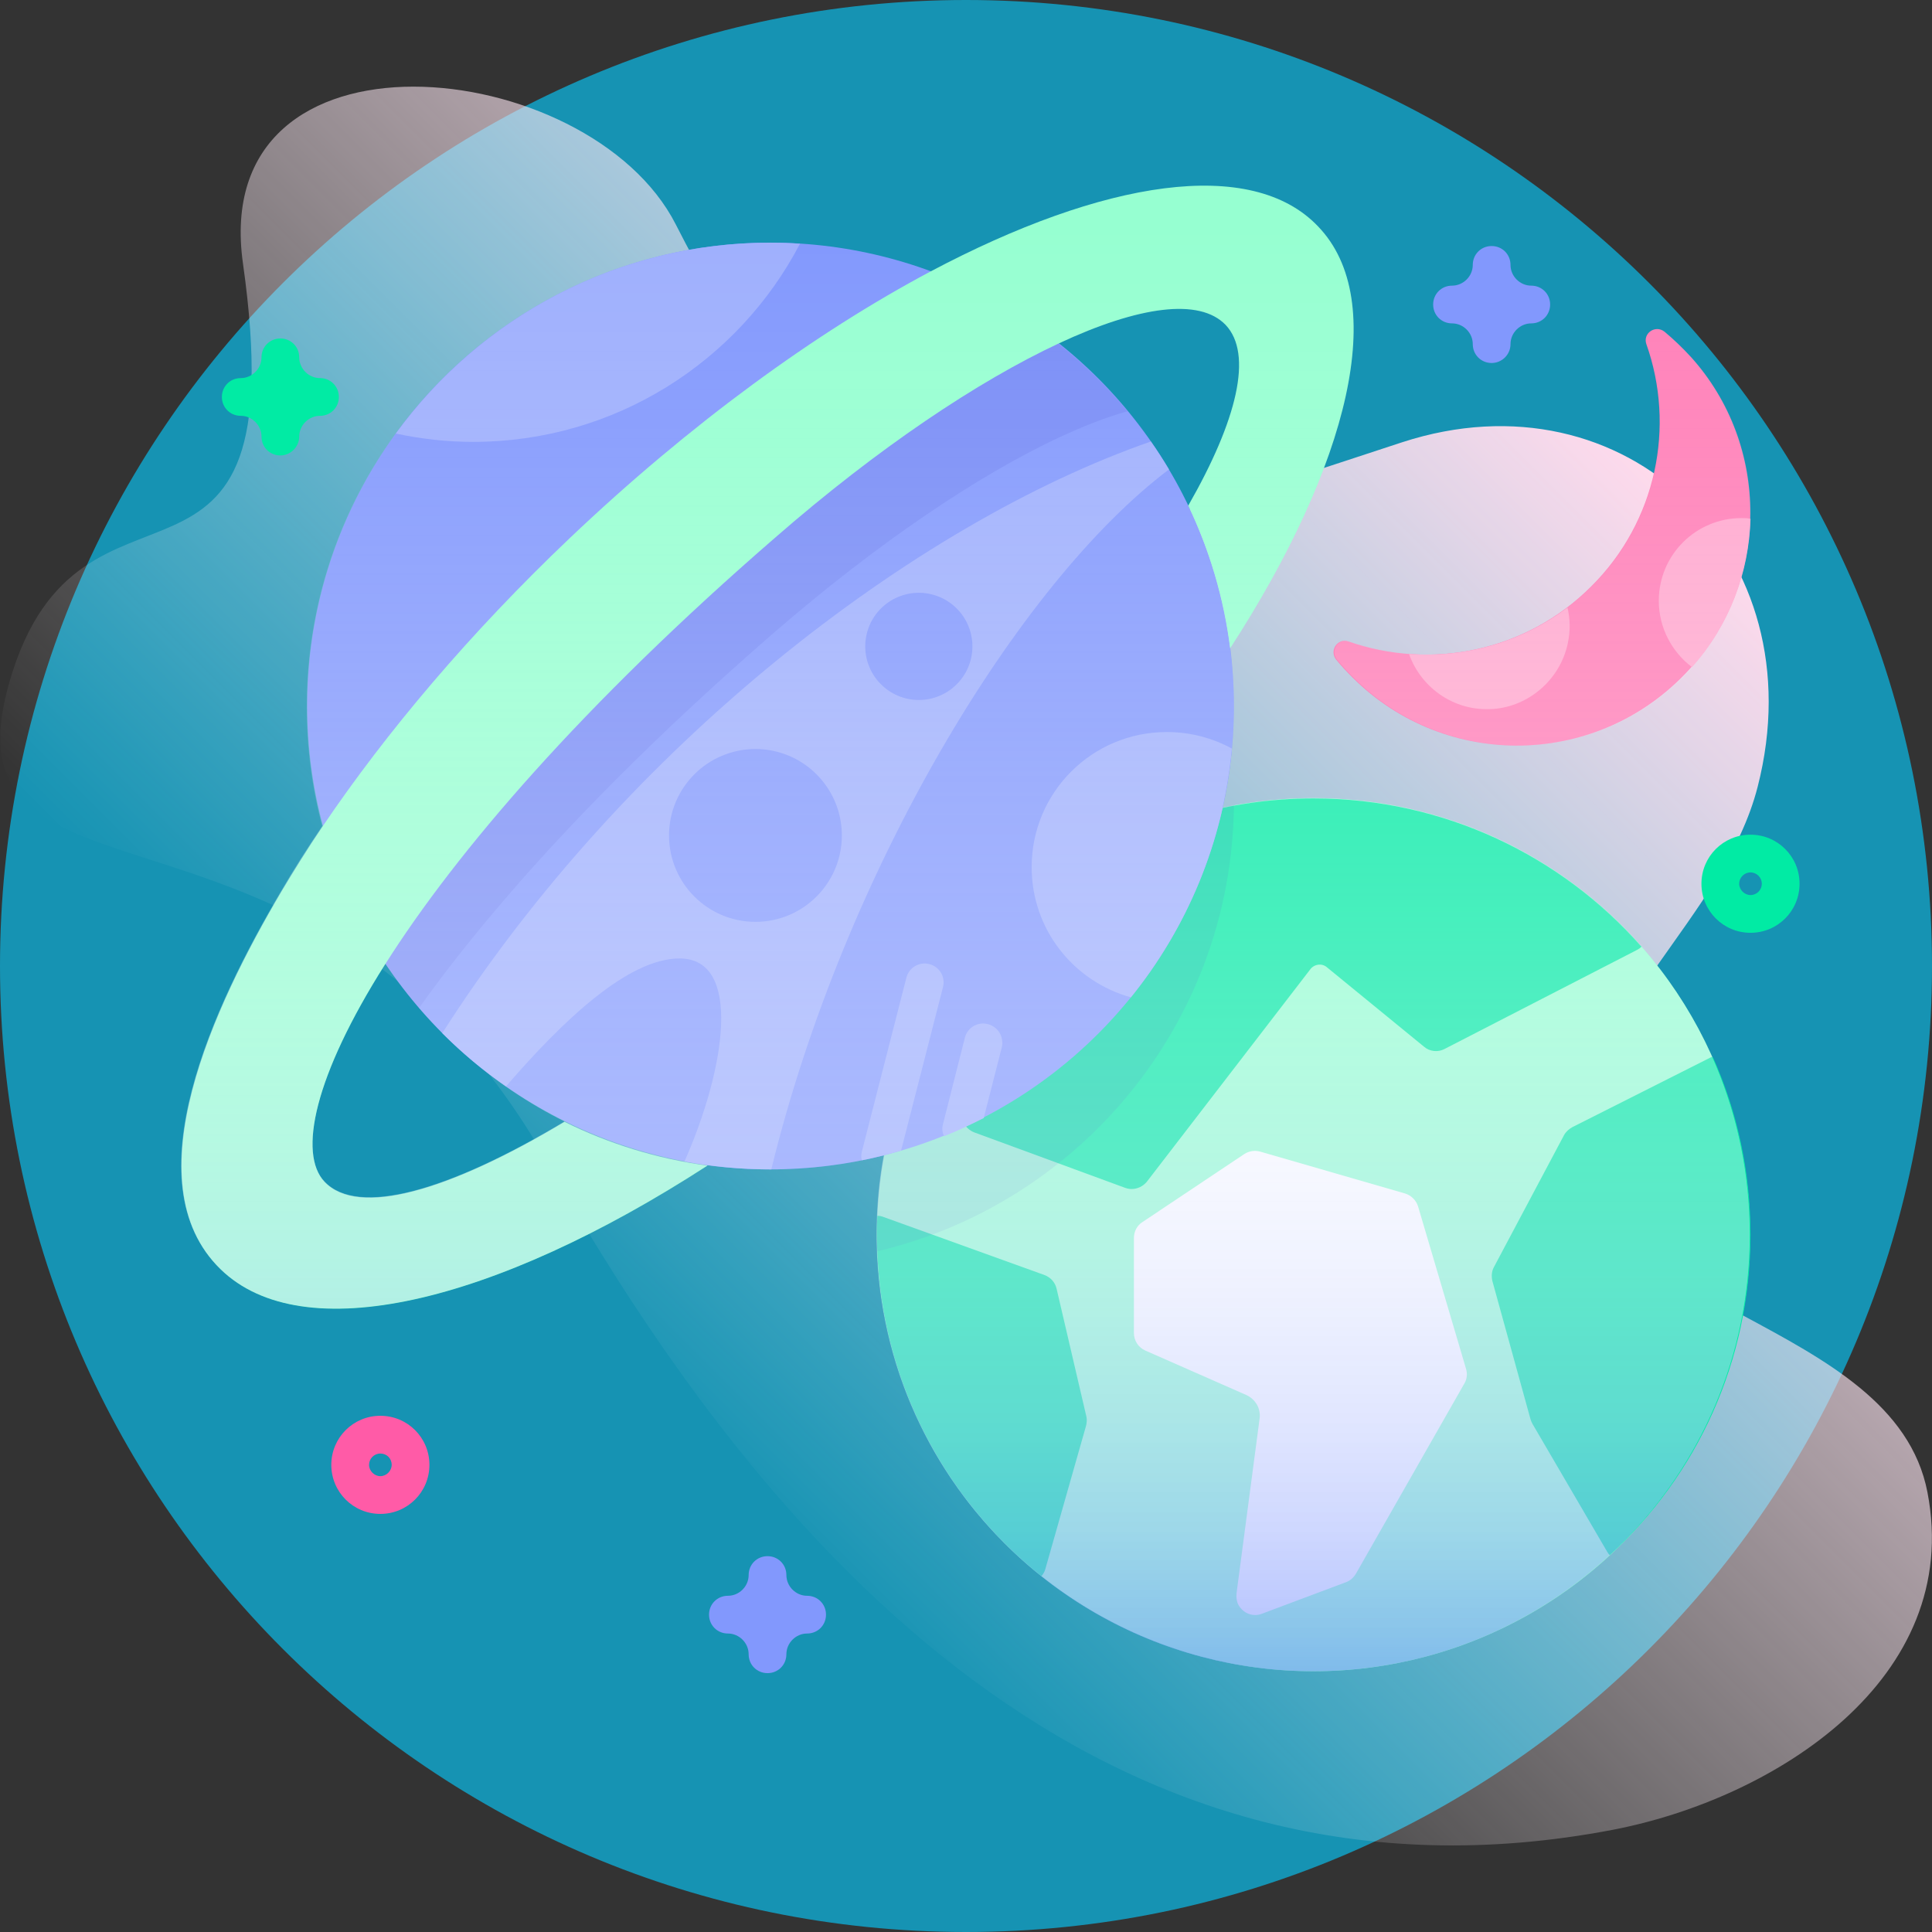 <svg xmlns="http://www.w3.org/2000/svg" xmlns:xlink="http://www.w3.org/1999/xlink" viewBox="0,0,256,256" width="512px" height="512px" fill-rule="nonzero">
    <rect x="0" y="0" width="256" height="256" fill="#333333" stroke="none"/>
    <defs>
        <linearGradient x1="160.458" y1="366.357" x2="420.657" y2="106.158" gradientUnits="userSpaceOnUse" id="color-1">
            <stop offset="0" stop-color="#fffcff" stop-opacity="0"></stop>
            <stop offset="1" stop-color="#ffdaec"></stop>
        </linearGradient>
        <linearGradient x1="408.732" y1="450.553" x2="408.732" y2="58.454" gradientUnits="userSpaceOnUse" id="color-2">
            <stop offset="0" stop-color="#6582fd" stop-opacity="0.6"></stop>
            <stop offset="0.05" stop-color="#839afd" stop-opacity="0.57"></stop>
            <stop offset="0.116" stop-color="#a4b5fe" stop-opacity="0.53"></stop>
            <stop offset="0.191" stop-color="#c1ccfe" stop-opacity="0.486"></stop>
            <stop offset="0.274" stop-color="#d8dffe" stop-opacity="0.436"></stop>
            <stop offset="0.369" stop-color="#e9edff" stop-opacity="0.379"></stop>
            <stop offset="0.483" stop-color="#f6f8ff" stop-opacity="0.31"></stop>
            <stop offset="0.637" stop-color="#fdfdff" stop-opacity="0.218"></stop>
            <stop offset="1" stop-color="#ffffff" stop-opacity="0"></stop>
        </linearGradient>
        <linearGradient x1="256" y1="450.553" x2="256" y2="58.454" gradientUnits="userSpaceOnUse" id="color-3">
            <stop offset="0" stop-color="#6582fd" stop-opacity="0.6"></stop>
            <stop offset="0.05" stop-color="#839afd" stop-opacity="0.57"></stop>
            <stop offset="0.116" stop-color="#a4b5fe" stop-opacity="0.53"></stop>
            <stop offset="0.191" stop-color="#c1ccfe" stop-opacity="0.486"></stop>
            <stop offset="0.274" stop-color="#d8dffe" stop-opacity="0.436"></stop>
            <stop offset="0.369" stop-color="#e9edff" stop-opacity="0.379"></stop>
            <stop offset="0.483" stop-color="#f6f8ff" stop-opacity="0.31"></stop>
            <stop offset="0.637" stop-color="#fdfdff" stop-opacity="0.218"></stop>
            <stop offset="1" stop-color="#ffffff" stop-opacity="0"></stop>
        </linearGradient>
    </defs>
    <g
        fill="#1693b3"
        fill-rule="nonzero"
        stroke="none"
        stroke-width="1"
        stroke-linecap="butt"
        stroke-linejoin="miter"
        stroke-miterlimit="10"
        stroke-dasharray=""
        stroke-dashoffset="0"
        font-family="none"
        font-weight="none"
        font-size="none"
        text-anchor="none"
        style="mix-blend-mode: normal"
    >
        <path d="M128,256c-70.692,0 -128,-57.308 -128,-128v0c0,-70.692 57.308,-128 128,-128v0c70.692,0 128,57.308 128,128v0c0,70.692 -57.308,128 -128,128z" id="shape"></path>
    </g>
    <g
        fill="none"
        fill-rule="nonzero"
        stroke="none"
        stroke-width="1"
        stroke-linecap="butt"
        stroke-linejoin="miter"
        stroke-miterlimit="10"
        stroke-dasharray=""
        stroke-dashoffset="0"
        font-family="none"
        font-weight="none"
        font-size="none"
        text-anchor="none"
        style="mix-blend-mode: normal"
    >
        <g transform="scale(0.5,0.5)">
            <path
                d="M510.8,395.5c-8.9,-46.4 -90.9,-48 -91.5,-91.8c-0.4,-34.9 37.6,-60.4 46.5,-95.2c15.8,-61.7 -34.9,-110.6 -94.2,-91.3c-98.7,32.2 -137.1,50.9 -192.5,-57.7c-23,-45.2 -124.1,-55.7 -114.7,10.4c14.4,102.1 -43,46 -61.8,110.5c-19.8,67.8 81.5,19.4 142.4,127.5c59.2,105.1 148.4,202.7 282.5,177c42.9,-8.3 92.8,-40 83.3,-89.4z"
                fill="url(#color-1)"
            ></path>
            <path
                d="M100.8,401.2c-7.2,0 -13,-5.8 -13,-13c0,-7.2 5.8,-13 13,-13c7.2,0 13,5.8 13,13c0,7.2 -5.8,13 -13,13zM100.8,385.2c-1.7,0 -3,1.4 -3,3c0,1.6 1.4,3 3,3c1.6,0 3,-1.4 3,-3c0,-1.7 -1.3,-3 -3,-3z"
                fill="#ff5ba7"
            ></path>
            <path
                d="M463.9,247.2c-7.2,0 -13,-5.8 -13,-13c0,-7.2 5.8,-13 13,-13c7.2,0 13,5.8 13,13c0,7.2 -5.8,13 -13,13zM463.9,231.2c-1.7,0 -3,1.4 -3,3c0,1.6 1.4,3 3,3c1.7,0 3,-1.4 3,-3c0,-1.6 -1.3,-3 -3,-3z"
                fill="#01eba4"
            ></path>
            <path
                d="M395.3,96.2c-2.8,0 -5,-2.2 -5,-5c0,-3 -2.5,-5.5 -5.5,-5.5c-2.8,0 -5,-2.2 -5,-5c0,-2.8 2.2,-5 5,-5c3,0 5.5,-2.5 5.5,-5.5c0,-2.8 2.2,-5 5,-5c2.8,0 5,2.2 5,5c0,3 2.5,5.5 5.5,5.5c2.8,0 5,2.2 5,5c0,2.8 -2.2,5 -5,5c-3,0 -5.5,2.5 -5.5,5.5c0,2.8 -2.3,5 -5,5z"
                fill="#8298fd"
            ></path>
            <path
                d="M203.4,443.4c-2.8,0 -5,-2.2 -5,-5c0,-3 -2.5,-5.5 -5.5,-5.5c-2.8,0 -5,-2.2 -5,-5c0,-2.8 2.2,-5 5,-5c3,0 5.5,-2.5 5.5,-5.5c0,-2.8 2.2,-5 5,-5c2.8,0 5,2.2 5,5c0,3 2.5,5.5 5.5,5.5c2.8,0 5,2.2 5,5c0,2.8 -2.2,5 -5,5c-3,0 -5.5,2.5 -5.5,5.5c0,2.8 -2.2,5 -5,5z"
                fill="#8298fd"
            ></path>
            <path
                d="M74.3,120.7c-2.8,0 -5,-2.2 -5,-5c0,-3 -2.5,-5.5 -5.5,-5.5c-2.8,0 -5,-2.2 -5,-5c0,-2.8 2.2,-5 5,-5c3,0 5.5,-2.5 5.5,-5.5c0,-2.8 2.2,-5 5,-5c2.8,0 5,2.2 5,5c0,3 2.5,5.5 5.5,5.5c2.8,0 5,2.2 5,5c0,2.8 -2.2,5 -5,5c-3,0 -5.5,2.5 -5.5,5.5c0,2.7 -2.3,5 -5,5z"
                fill="#01eba4"
            ></path>
            <circle cx="348.1" cy="327.2" r="115.7" fill="#96ffd1"></circle>
            <path
                d="M375.8,319.7c-0.5,-1.6 -1.8,-2.9 -3.4,-3.4l-38.4,-11.1c-1.4,-0.4 -2.9,-0.2 -4.2,0.6l-27.1,18.1c-1.4,0.9 -2.2,2.5 -2.2,4.2v25.2c0,2 1.2,3.8 3,4.6l26.8,11.8c2.4,1.1 3.9,3.6 3.5,6.3l-6.1,46.2c-0.1,1.1 0,2.3 0.6,3.3c1,1.6 2.6,2.5 4.3,2.5c0.6,0 1.2,-0.1 1.7,-0.3l22.4,-8.4c1.1,-0.4 2,-1.2 2.6,-2.2l28.8,-50.5c0.7,-1.2 0.8,-2.6 0.4,-3.9z"
                fill="#ffffff"
            ></path>
            <path
                d="M258.2,300.1l40,14.7c0.6,0.2 1.1,0.3 1.7,0.3c1.5,0 3,-0.7 4,-1.9l43.4,-56.4c1,-1.3 3,-1.6 4.3,-0.5l25.8,21.1c1.5,1.3 3.7,1.5 5.4,0.6l51.1,-26.3c0.4,-0.2 0.8,-0.5 1.1,-0.8c-21.2,-24.1 -52.3,-39.3 -86.9,-39.3c-44.9,0 -83.8,25.5 -103,62.9l10.2,23c0.6,1.1 1.6,2.1 2.9,2.6z"
                fill="#01eba4"
            ></path>
            <path
                d="M287.8,377.9c0.2,-0.8 0.3,-1.7 0.1,-2.5l-7.9,-33.9c-0.4,-1.7 -1.6,-3 -3.2,-3.6l-42.7,-15.4c-0.5,-0.2 -1,-0.3 -1.6,-0.3c-0.1,1.7 -0.1,3.3 -0.1,5c0,36.6 17,69.3 43.6,90.5c0.4,-0.5 0.8,-1.1 1,-1.8z"
                fill="#01eba4"
            ></path>
            <path
                d="M463.9,327.2c0,-16.7 -3.5,-32.5 -9.9,-46.9c-0.2,-0.1 -0.3,-0.1 -0.4,-0.2l-36.9,18.6c-0.9,0.5 -1.7,1.2 -2.2,2.1l-18.6,35c-0.6,1.1 -0.7,2.4 -0.4,3.7l10.1,36.6c0.1,0.4 0.3,0.8 0.5,1.2l19.8,33.9c0.2,0.3 0.4,0.7 0.7,0.9c23,-21 37.3,-51.3 37.3,-84.9z"
                fill="#01eba4"
            ></path>
            <path d="M327,213.4c-53.8,10 -94.6,57.1 -94.6,113.8c0,1.5 0,2.9 0.1,4.4c53.8,-12.7 93.9,-60.7 94.5,-118.2z" fill="#2626bc" opacity="0.1"></path>
            <circle cx="204.2" cy="187.1" r="122.8" fill="#8298fd"></circle>
            <path d="M246.3,255.5c-2.7,-0.7 -5.4,0.9 -6.1,3.6l-11.8,46.1c-0.2,0.8 -0.2,1.6 0,2.3c3.5,-0.7 7,-1.6 10.4,-2.6l11.1,-43.3c0.7,-2.7 -0.9,-5.4 -3.6,-6.1z" fill="#9eaffd"></path>
            <path d="M261.8,271.4c-2.7,-0.7 -5.4,0.9 -6.1,3.6l-5.8,22.9c-0.3,1.1 -0.2,2.2 0.3,3.2c3.6,-1.4 7.1,-3.1 10.5,-4.8l4.8,-18.8c0.6,-2.7 -1,-5.4 -3.7,-6.1z" fill="#9eaffd"></path>
            <path
                d="M102.1,255.4c2.7,4.1 5.7,8 8.9,11.8c19.7,-27.7 50.5,-61.7 94.3,-99.7c27.4,-23.7 53.9,-41.5 75.2,-51.5c6.7,-3.1 12.8,-5.5 18.3,-7c-5.5,-6.6 -11.6,-12.6 -18.4,-18c-21.4,10 -47.8,27.7 -75.2,51.4c-50.9,44.4 -84.3,83.3 -103.1,113z"
                fill="#2626bc"
                opacity="0.1"
            ></path>
            <path
                d="M448.1,94.6c-2.2,-2.4 -4.6,-4.7 -7,-6.7c-2.4,-1.9 -5.8,0.4 -4.8,3.3c7.7,21.7 2.8,46.9 -14.6,64.2c-17.4,17.4 -42.5,22.2 -64.3,14.6c-2.9,-1 -5.2,2.4 -3.3,4.8c1.3,1.6 2.8,3.2 4.3,4.7c24.8,24.8 65.4,24.1 89.3,-2.1c21.4,-23.3 21.5,-59.4 0.4,-82.8z"
                fill="#ff7eb7"
            ></path>
            <path d="M396.6,187.8c9.3,-1.1 17,-8.2 18.9,-17.4c0.7,-3.3 0.6,-6.4 -0.1,-9.4c-12.3,9.3 -27.3,13.4 -42,12.3c3.3,9.3 12.6,15.7 23.2,14.5z" fill="#ffa7ce"></path>
            <path d="M461.5,137.3c-12.1,0 -21.9,9.8 -21.9,21.9c0,7.2 3.5,13.6 8.8,17.6c10,-11.2 15.1,-25.2 15.5,-39.3c-0.8,-0.2 -1.6,-0.2 -2.4,-0.2z" fill="#ffa7ce"></path>
            <path d="M204.2,64.3c-40.8,0 -77,19.9 -99.3,50.6c6.6,1.4 13.4,2.2 20.5,2.2c37.6,0 70.3,-21.3 86.6,-52.5c-2.6,-0.2 -5.2,-0.3 -7.8,-0.3z" fill="#9eaffd"></path>
            <path d="M326.5,198.4c-5.1,-2.8 -11,-4.4 -17.3,-4.4c-19.8,0 -35.8,16 -35.8,35.8c0,16.5 11.1,30.3 26.3,34.5c14.8,-18.3 24.5,-41 26.8,-65.9z" fill="#9eaffd"></path>
            <g fill="#9eaffd">
                <path
                    d="M305,117c-62.7,21.8 -139.3,80.8 -187.8,156.8c5.2,5.2 10.8,9.9 16.9,14.1c15.2,-17.6 32.4,-33.9 46,-33.9c16.6,0 12.3,28.9 1.3,53.8c7.4,1.4 15,2.1 22.8,2.1c0.1,0 0.1,0 0.2,0c19.2,-78.6 65.3,-155.3 105.4,-185.5c-1.5,-2.5 -3.1,-5 -4.8,-7.4z"
                ></path>
            </g>
            <g fill="#8298fd"><circle cx="200.2" cy="221.4" r="22.9"></circle></g>
            <g fill="#8298fd"><circle cx="243.5" cy="171.3" r="14.2"></circle></g>
            <g fill="#96ffd1">
                <path
                    d="M326,171.8c-1.7,-13.4 -5.5,-26.1 -11.1,-37.8v0c13,-22.7 17.2,-40.2 9.9,-47.9c-6.9,-7.2 -23,-5 -44.2,4.9c-21.4,10 -47.9,27.7 -75.2,51.5c-51.1,44.3 -84.5,83.3 -103.3,113c-18.9,29.8 -23.1,50.3 -16.1,57.7c8.9,9.4 32.9,2.5 63.6,-15.9c11.7,5.8 24.5,9.8 37.9,11.6c-56.9,36.8 -107.3,48.6 -129,27.5c-23.8,-23.1 -1.7,-70 16,-100c3.4,-5.7 7,-11.5 11,-17.4c16.9,-25 39.1,-51.3 65.5,-76.4c31.9,-30.3 65.2,-54.5 95.5,-70.6c46,-24.4 85.2,-30.5 102.8,-12c19,19.7 8.3,63 -23.3,111.8z"
                ></path>
            </g>
            <g>
                <path
                    d="M354.3,174.8c1.3,1.6 2.8,3.2 4.3,4.7c24.8,24.8 65.4,24.1 89.3,-2.1c21.2,-23.3 21.4,-59.4 0.3,-82.8c-2.2,-2.4 -4.6,-4.7 -7,-6.7c-2.4,-1.9 -5.8,0.4 -4.8,3.3c7.7,21.7 2.8,46.9 -14.6,64.2c-17.4,17.4 -42.5,22.2 -64.3,14.6c-2.8,-1 -5.1,2.4 -3.2,4.8z"
                    fill="url(#color-2)"
                ></path>
                <path
                    d="M348.1,211.5c-8.3,0 -16.3,0.9 -24.1,2.5c1.9,-8.7 3,-17.7 3,-26.9c0,-5.2 -0.3,-10.3 -1,-15.3c31.6,-48.8 42.2,-92.1 23.3,-111.9c-17.6,-18.5 -56.8,-12.4 -102.8,12v0c-13.2,-4.9 -27.5,-7.5 -42.4,-7.5c-67.8,0 -122.8,55 -122.8,122.8c0,11 1.4,21.6 4.1,31.7v0c-4,5.9 -7.7,11.7 -11,17.4c-17.7,30 -39.8,76.9 -16,100c21.7,21.1 72.2,9.4 129.1,-27.5v0c5.4,0.7 11,1.1 16.6,1.1c10.4,0 20.5,-1.3 30.1,-3.7c-1.3,6.8 -1.9,13.9 -1.9,21c0,63.9 51.8,115.7 115.7,115.7c63.9,0 115.7,-51.8 115.7,-115.7c0,-63.9 -51.6,-115.7 -115.6,-115.7zM149.6,297.2c-30.7,18.4 -54.7,25.3 -63.6,15.9c-7,-7.4 -2.8,-27.9 16.1,-57.7v0c11.9,17.7 28.3,32.2 47.5,41.8zM314.9,134c-8.1,-16.8 -19.9,-31.5 -34.3,-43v0c21.2,-9.9 37.3,-12.1 44.2,-4.9c7.4,7.7 3.1,25.2 -9.9,47.9z"
                    fill="url(#color-3)"
                ></path>
            </g>
        </g>
    </g>
</svg>
